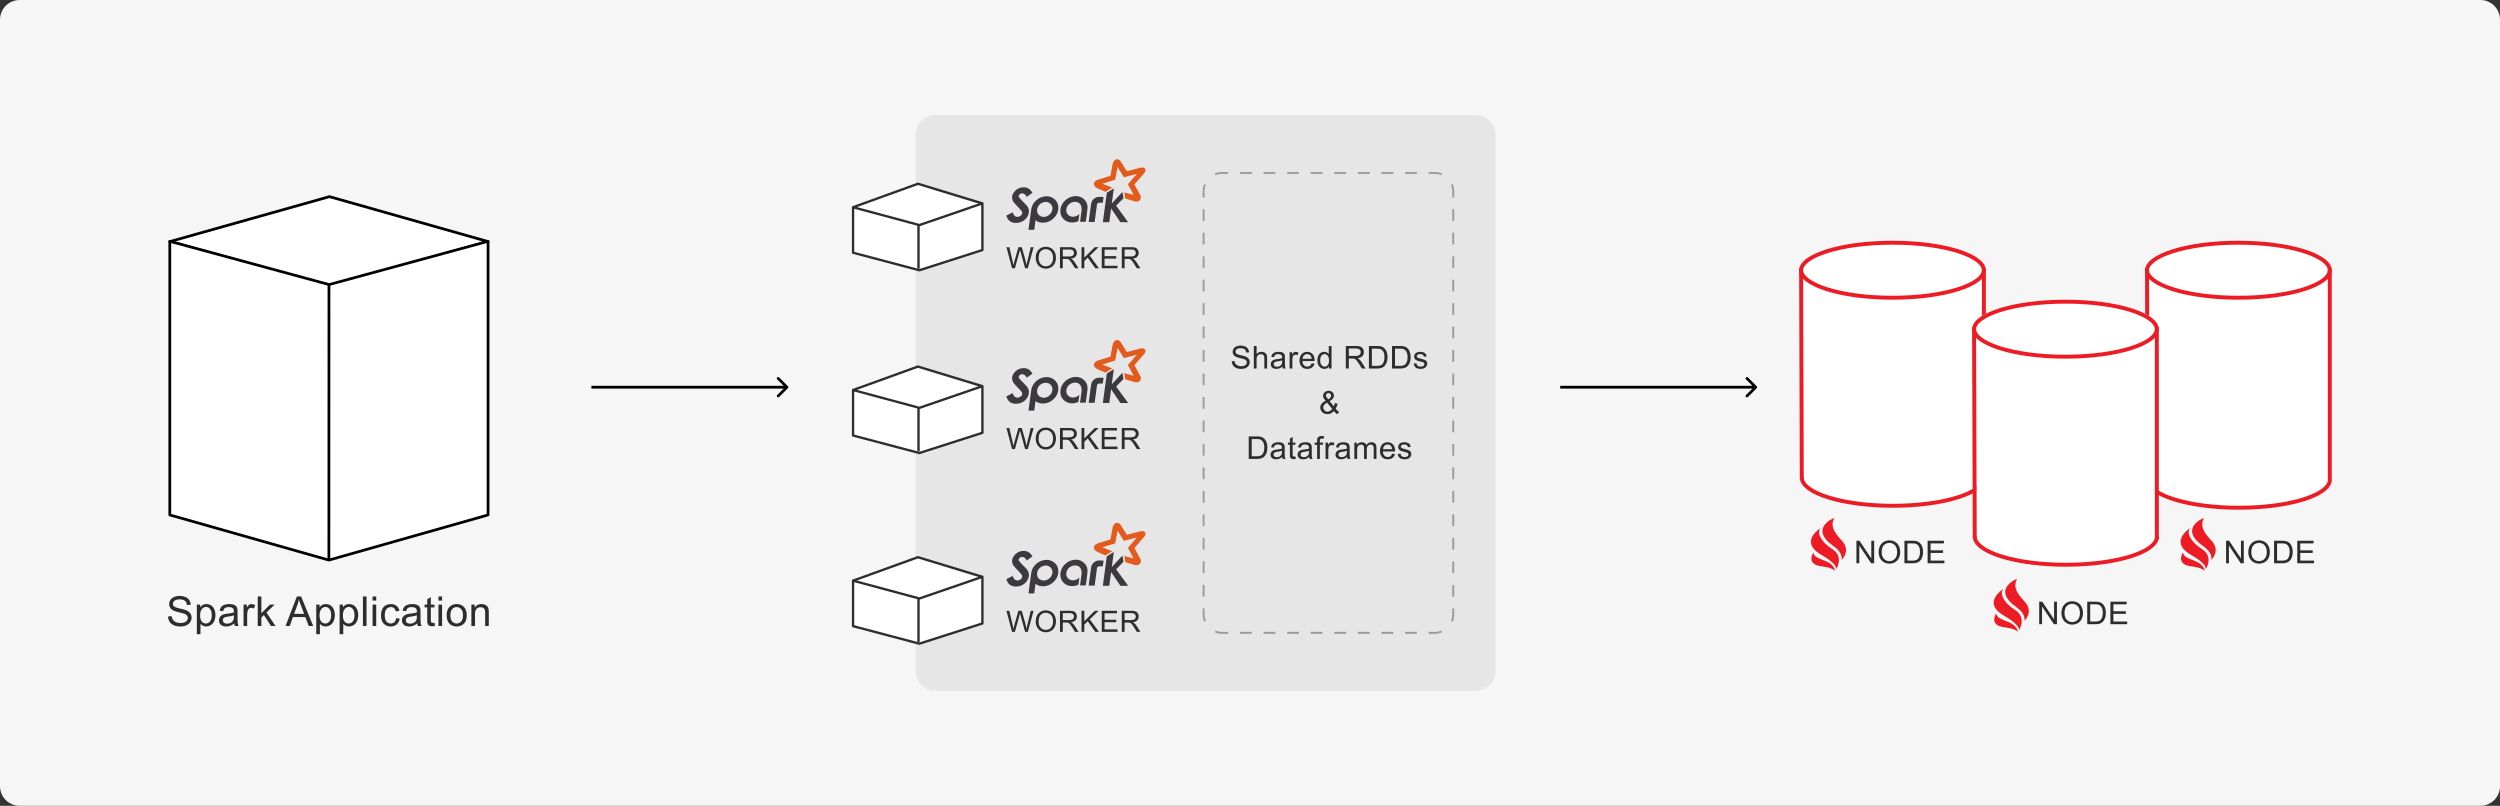 <svg width="1272" height="410" fill="none" xmlns="http://www.w3.org/2000/svg"><rect width="100%" height="100%" fill="#333333" stroke="none"/><path d="M0 10C0 4.477 4.477 0 10 0h1252c5.52 0 10 4.477 10 10v390c0 5.523-4.48 10-10 10H10c-5.523 0-10-4.477-10-10V10Z" fill="#F6F6F6"/><path fill-rule="evenodd" clip-rule="evenodd" d="m889.369 192.06 4.454 4.455a.698.698 0 0 1 0 .989l-4.454 4.455a.699.699 0 1 1-.99-.99l3.259-3.259h-97.81v-1.4h97.81l-3.259-3.26a.699.699 0 1 1 .99-.99Zm-492.927 0 4.455 4.455a.7.7 0 0 1 0 .989l-4.455 4.455a.699.699 0 1 1-.99-.99l3.26-3.259h-97.81v-1.4h97.81l-3.26-3.26a.7.7 0 0 1 .99-.99Z" fill="#000"/><path d="m85.51 313.67 1.876-.164c.089.752.294 1.371.615 1.856.328.479.834.868 1.518 1.169.683.294 1.452.441 2.307.441.759 0 1.428-.113 2.01-.338.58-.226 1.011-.533 1.291-.923.288-.397.431-.827.431-1.292a1.94 1.94 0 0 0-.41-1.231c-.273-.355-.725-.652-1.354-.892-.403-.157-1.295-.4-2.676-.728-1.38-.335-2.348-.649-2.902-.943-.717-.376-1.254-.841-1.61-1.395a3.48 3.48 0 0 1-.522-1.876c0-.759.215-1.466.645-2.123.431-.663 1.06-1.165 1.887-1.507.827-.342 1.747-.513 2.758-.513 1.115 0 2.096.182 2.943.544.855.355 1.511.882 1.97 1.579.457.697.703 1.487.737 2.369l-1.907.143c-.102-.95-.451-1.668-1.046-2.153-.588-.485-1.46-.728-2.614-.728-1.204 0-2.082.222-2.636.666-.547.438-.82.968-.82 1.59 0 .54.195.984.584 1.333.383.348 1.381.707 2.995 1.076 1.62.363 2.73.681 3.332.954.875.403 1.521.916 1.938 1.538.417.615.626 1.326.626 2.133 0 .8-.23 1.555-.687 2.266-.458.704-1.118 1.254-1.98 1.651-.854.39-1.818.584-2.891.584-1.36 0-2.502-.198-3.425-.594-.916-.397-1.637-.992-2.163-1.785-.52-.799-.793-1.702-.82-2.707Zm14.647 9.003V307.61h1.682v1.415c.396-.553.844-.967 1.343-1.24.499-.281 1.104-.421 1.815-.421.93 0 1.75.24 2.461.718.711.479 1.247 1.155 1.61 2.03.362.868.543 1.822.543 2.861 0 1.114-.202 2.119-.605 3.015-.396.888-.977 1.572-1.743 2.051-.759.471-1.559.707-2.399.707-.616 0-1.169-.13-1.662-.39a3.766 3.766 0 0 1-1.199-.984v5.301h-1.846Zm1.671-9.556c0 1.401.284 2.437.851 3.107.568.67 1.255 1.005 2.062 1.005.82 0 1.521-.346 2.102-1.036.587-.697.881-1.774.881-3.23 0-1.388-.287-2.427-.861-3.117-.567-.691-1.247-1.036-2.04-1.036-.787 0-1.484.369-2.092 1.107-.602.732-.903 1.798-.903 3.2Zm17.324 4.04c-.683.581-1.343.991-1.979 1.23a5.661 5.661 0 0 1-2.03.359c-1.196 0-2.116-.29-2.758-.871-.643-.588-.964-1.337-.964-2.246 0-.533.12-1.019.359-1.456.246-.444.564-.8.953-1.067a4.58 4.58 0 0 1 1.334-.605c.362-.095.909-.188 1.64-.276 1.49-.178 2.588-.39 3.292-.636.006-.253.01-.414.01-.482 0-.752-.174-1.282-.523-1.589-.472-.417-1.172-.626-2.102-.626-.868 0-1.511.154-1.928.462-.41.3-.714.837-.912 1.609l-1.805-.246c.164-.772.434-1.394.81-1.866.376-.478.919-.844 1.63-1.097.711-.26 1.535-.39 2.471-.39.93 0 1.686.11 2.267.328.581.219 1.008.496 1.281.831.274.328.465.745.575 1.251.061.314.092.882.092 1.702v2.461c0 1.716.037 2.803.113 3.261.082.451.239.885.471 1.302h-1.927a3.911 3.911 0 0 1-.37-1.343Zm-.153-4.122c-.67.273-1.675.506-3.015.697-.759.109-1.295.232-1.61.369a1.596 1.596 0 0 0-.984 1.477c0 .492.184.902.553 1.23.376.328.923.492 1.641.492.711 0 1.343-.154 1.897-.461a2.899 2.899 0 0 0 1.22-1.282c.199-.417.298-1.032.298-1.846v-.676Zm4.916 5.465v-10.89h1.662v1.651c.423-.772.813-1.282 1.169-1.528a2.07 2.07 0 0 1 1.189-.369c.622 0 1.254.198 1.897.595l-.636 1.712c-.451-.266-.902-.4-1.353-.4-.404 0-.766.124-1.087.37-.322.239-.551.574-.687 1.005a7.19 7.19 0 0 0-.308 2.153v5.701h-1.846Zm7.224 0v-15.032h1.846v8.572l4.368-4.43h2.389l-4.163 4.04 4.584 6.85h-2.277l-3.599-5.568-1.302 1.251v4.317h-1.846Zm14.151 0 5.773-15.032h2.143l6.152 15.032h-2.266l-1.753-4.553h-6.286l-1.651 4.553h-2.112Zm4.337-6.173h5.096l-1.568-4.163c-.479-1.265-.834-2.304-1.067-3.117a19.059 19.059 0 0 1-.81 2.871l-1.651 4.409Zm11.285 10.346V307.61h1.681v1.415c.397-.553.845-.967 1.344-1.24.499-.281 1.104-.421 1.815-.421.929 0 1.75.24 2.461.718.71.479 1.247 1.155 1.609 2.03.363.868.544 1.822.544 2.861 0 1.114-.202 2.119-.605 3.015-.397.888-.978 1.572-1.743 2.051-.759.471-1.559.707-2.4.707a3.5 3.5 0 0 1-1.661-.39 3.78 3.78 0 0 1-1.2-.984v5.301h-1.845Zm1.671-9.556c0 1.401.284 2.437.851 3.107.568.67 1.255 1.005 2.061 1.005.821 0 1.521-.346 2.102-1.036.588-.697.882-1.774.882-3.23 0-1.388-.287-2.427-.861-3.117-.568-.691-1.248-1.036-2.041-1.036-.786 0-1.483.369-2.092 1.107-.601.732-.902 1.798-.902 3.2Zm10.218 9.556V307.61h1.682v1.415c.396-.553.844-.967 1.343-1.24.499-.281 1.104-.421 1.815-.421.93 0 1.75.24 2.461.718.711.479 1.248 1.155 1.61 2.03.362.868.543 1.822.543 2.861 0 1.114-.201 2.119-.605 3.015-.396.888-.977 1.572-1.743 2.051-.759.471-1.558.707-2.399.707-.616 0-1.169-.13-1.661-.39a3.76 3.76 0 0 1-1.2-.984v5.301h-1.846Zm1.672-9.556c0 1.401.283 2.437.851 3.107.567.67 1.254 1.005 2.061 1.005.82 0 1.521-.346 2.102-1.036.588-.697.882-1.774.882-3.23 0-1.388-.288-2.427-.862-3.117-.567-.691-1.247-1.036-2.04-1.036-.786 0-1.484.369-2.092 1.107-.602.732-.902 1.798-.902 3.2Zm10.177 5.383v-15.032h1.845V318.5h-1.845Zm4.927-12.91v-2.122h1.845v2.122h-1.845Zm0 12.91v-10.89h1.845v10.89h-1.845Zm11.971-3.989 1.815.236c-.198 1.251-.707 2.232-1.528 2.943-.813.704-1.815 1.056-3.004 1.056-1.49 0-2.69-.485-3.599-1.456-.903-.978-1.354-2.375-1.354-4.194 0-1.176.195-2.204.585-3.086.389-.882.981-1.542 1.774-1.979a5.266 5.266 0 0 1 2.604-.667c1.183 0 2.15.301 2.902.903.752.594 1.234 1.442 1.446 2.543l-1.795.276c-.171-.731-.475-1.281-.912-1.65-.431-.37-.954-.554-1.569-.554-.93 0-1.685.335-2.266 1.005-.581.663-.872 1.716-.872 3.158 0 1.463.28 2.526.841 3.189.561.663 1.292.995 2.194.995.725 0 1.33-.223 1.815-.667.486-.444.793-1.128.923-2.051Zm10.7 2.646c-.683.581-1.343.991-1.979 1.23a5.67 5.67 0 0 1-2.03.359c-1.196 0-2.116-.29-2.758-.871-.643-.588-.964-1.337-.964-2.246 0-.533.119-1.019.359-1.456.246-.444.564-.8.953-1.067a4.586 4.586 0 0 1 1.333-.605c.363-.095.909-.188 1.641-.276 1.49-.178 2.587-.39 3.291-.636.007-.253.011-.414.011-.482 0-.752-.175-1.282-.523-1.589-.472-.417-1.173-.626-2.102-.626-.869 0-1.511.154-1.928.462-.41.3-.714.837-.913 1.609l-1.804-.246c.164-.772.434-1.394.81-1.866.376-.478.919-.844 1.63-1.097.711-.26 1.535-.39 2.471-.39.93 0 1.685.11 2.266.328.581.219 1.009.496 1.282.831.273.328.465.745.574 1.251.062.314.093.882.093 1.702v2.461c0 1.716.037 2.803.112 3.261.082.451.24.885.472 1.302h-1.928a3.934 3.934 0 0 1-.369-1.343Zm-.154-4.122c-.67.273-1.674.506-3.014.697-.759.109-1.296.232-1.61.369a1.59 1.59 0 0 0-.985 1.477c0 .492.185.902.554 1.23.376.328.923.492 1.641.492.711 0 1.343-.154 1.897-.461a2.91 2.91 0 0 0 1.22-1.282c.198-.417.297-1.032.297-1.846v-.676Zm8.967 3.814.267 1.63c-.519.11-.984.165-1.394.165-.67 0-1.19-.106-1.559-.318-.369-.212-.629-.489-.779-.831-.151-.349-.226-1.077-.226-2.184v-6.265h-1.353v-1.436h1.353v-2.696l1.835-1.108v3.804h1.856v1.436h-1.856v6.368c0 .526.031.864.093 1.015.068.15.174.27.318.359.15.088.362.133.635.133.205 0 .475-.024.81-.072Zm2.026-11.259v-2.122h1.845v2.122h-1.845Zm0 12.91v-10.89h1.845v10.89h-1.845Zm4.178-5.445c0-2.016.561-3.51 1.682-4.481.936-.806 2.078-1.21 3.425-1.21 1.497 0 2.72.492 3.67 1.477.951.977 1.426 2.331 1.426 4.06 0 1.402-.212 2.506-.636 3.312a4.44 4.44 0 0 1-1.835 1.867 5.32 5.32 0 0 1-2.625.666c-1.525 0-2.759-.489-3.702-1.466-.937-.978-1.405-2.386-1.405-4.225Zm1.897 0c0 1.395.304 2.441.913 3.138.608.69 1.374 1.036 2.297 1.036.916 0 1.678-.349 2.286-1.046.609-.698.913-1.761.913-3.189 0-1.347-.308-2.366-.923-3.056-.608-.697-1.367-1.046-2.276-1.046-.923 0-1.689.345-2.297 1.036-.609.69-.913 1.733-.913 3.127Zm10.68 5.445v-10.89h1.661v1.549c.8-1.197 1.955-1.795 3.466-1.795.656 0 1.257.12 1.804.359.554.233.968.54 1.241.923.273.383.465.837.574 1.364.069.342.103.94.103 1.794v6.696h-1.846v-6.624c0-.752-.072-1.313-.215-1.682a1.745 1.745 0 0 0-.769-.892c-.363-.225-.79-.338-1.282-.338-.786 0-1.466.249-2.041.748-.567.499-.851 1.446-.851 2.841v5.947h-1.845Z" fill="#2D2D2D"/><path d="M465.902 68.5c0-5.523 4.477-10 10-10h275c5.523 0 10 4.477 10 10v273c0 5.523-4.477 10-10 10h-275c-5.523 0-10-4.477-10-10v-273Z" fill="#E6E6E6"/><path d="m467.603 94.286-33.701 11.323v23.04l33.156 8.672 32.574-10.021v-22.844l-32.029-10.17Z" fill="#fff"/><path fill-rule="evenodd" clip-rule="evenodd" d="M466.813 92.936a.6.6 0 0 1 .379-.01l32.949 10.029-.349 1.148-32.758-9.97-32.791 11.878-.409-1.128 32.979-11.947Z" fill="#2D2D2D"/><path fill-rule="evenodd" clip-rule="evenodd" d="M500.196 102.993a.603.603 0 0 1 .251.489v23.737a.598.598 0 0 1-.417.571l-32.084 10.281a.6.6 0 0 1-.336.009l-33.726-8.92a.6.6 0 0 1-.446-.58v-23.133a.599.599 0 0 1 .755-.579l33.549 9.024 31.91-10.978a.603.603 0 0 1 .544.079Zm-.949 1.33-31.289 10.763a.6.6 0 0 1-.351.012l-32.969-8.868v21.888l33.109 8.757 31.5-10.094v-22.458Z" fill="#2D2D2D"/><path fill-rule="evenodd" clip-rule="evenodd" d="M466.732 136.732V114.41h1.2v22.322h-1.2Z" fill="#2D2D2D"/><path d="m467.603 187.286-33.701 11.323v23.04l33.156 8.672 32.574-10.021v-22.845l-32.029-10.169Z" fill="#fff"/><path fill-rule="evenodd" clip-rule="evenodd" d="M466.813 185.936a.6.6 0 0 1 .379-.01l32.949 10.029-.349 1.148-32.758-9.971-32.791 11.879-.409-1.128 32.979-11.947Z" fill="#2D2D2D"/><path fill-rule="evenodd" clip-rule="evenodd" d="M500.196 195.993a.603.603 0 0 1 .251.489v23.737a.598.598 0 0 1-.417.571l-32.084 10.281a.6.6 0 0 1-.336.009l-33.726-8.92a.6.6 0 0 1-.446-.58v-23.133a.599.599 0 0 1 .755-.579l33.549 9.024 31.91-10.978a.603.603 0 0 1 .544.079Zm-.949 1.33-31.289 10.763a.6.6 0 0 1-.351.012l-32.969-8.868v21.888l33.109 8.757 31.5-10.094v-22.458Z" fill="#2D2D2D"/><path fill-rule="evenodd" clip-rule="evenodd" d="M466.732 229.732V207.41h1.2v22.322h-1.2Z" fill="#2D2D2D"/><path d="m467.603 284.286-33.701 11.323v23.04l33.156 8.672 32.574-10.021v-22.845l-32.029-10.169Z" fill="#fff"/><path fill-rule="evenodd" clip-rule="evenodd" d="M466.813 282.936a.6.6 0 0 1 .379-.01l32.949 10.029-.349 1.148-32.758-9.971-32.791 11.879-.409-1.128 32.979-11.947Z" fill="#2D2D2D"/><path fill-rule="evenodd" clip-rule="evenodd" d="M500.196 292.993a.603.603 0 0 1 .251.489v23.737a.598.598 0 0 1-.417.571l-32.084 10.281a.6.6 0 0 1-.336.009l-33.726-8.92a.6.6 0 0 1-.446-.58v-23.133a.599.599 0 0 1 .755-.579l33.549 9.024 31.91-10.978a.603.603 0 0 1 .544.079Zm-.949 1.33-31.289 10.763a.6.6 0 0 1-.351.012l-32.969-8.868v21.888l33.109 8.757 31.5-10.094v-22.458Z" fill="#2D2D2D"/><path fill-rule="evenodd" clip-rule="evenodd" d="M466.732 326.732V304.41h1.2v22.322h-1.2Z" fill="#2D2D2D"/><path fill-rule="evenodd" clip-rule="evenodd" d="M576.778 99.15c-.061-.128-.089-.193-.122-.254-.887-1.648-1.772-3.296-2.669-4.944-.09-.165-.078-.263.045-.405 1.412-1.61 2.805-3.23 4.22-4.833a.432.432 0 0 0 .113-.217l-1.234.314c-1.704.44-3.422.88-5.11 1.327-.158.042-.23-.003-.31-.132a514.05 514.05 0 0 0-2.919-4.721.645.645 0 0 0-.212-.23l-.234 1.26c-.272 1.486-.543 2.963-.812 4.455-.03.16-.07.32-.084.48-.014.154-.095.21-.237.255-2.01.617-4.015 1.238-6.022 1.86a.672.672 0 0 0-.269.145c1.642.637 3.284 1.274 4.949 1.922-.06.047-.1.084-.145.111-1.026.648-2.055 1.297-3.079 1.947-.123.078-.22.09-.358.029-1.227-.54-2.464-1.07-3.695-1.604-.552-.24-1.047-.559-1.433-1.022-.873-1.042-.7-2.227.463-2.962a5.556 5.556 0 0 1 1.246-.552c1.968-.626 3.946-1.23 5.907-1.835.166-.052.242-.124.274-.299.265-1.487.536-2.984.812-4.454.147-.795.224-1.608.62-2.338.152-.28.333-.555.552-.788.785-.851 1.878-.882 2.715-.073.28.274.52.594.727.926.913 1.454 1.811 2.917 2.715 4.387.106.173.201.208.396.158 2.202-.577 4.403-1.145 6.615-1.713.456-.117.915-.16 1.382-.075 1.015.186 1.46.94 1.116 1.9-.156.437-.427.804-.73 1.154-1.538 1.766-3.079 3.54-4.608 5.3-.125.144-.128.247-.041.41.922 1.694 1.834 3.385 2.76 5.1.219.405.388.828.393 1.293.01 1.06-.785 1.929-1.864 2.085-.604.086-1.166-.04-1.733-.211-1.38-.416-2.76-.826-4.152-1.233-.128-.038-.177-.087-.2-.222-.159-.951-.333-1.9-.502-2.85-.004-.027.004-.055.008-.113 1.576.425 3.148.844 4.767 1.283" fill="#E25A1C"/><path fill-rule="evenodd" clip-rule="evenodd" d="M574.041 113.069c-1.245-.002-2.486-.008-3.741-.003-.165 0-.257-.046-.349-.183-1.473-2.191-2.965-4.387-4.425-6.569-.047-.07-.097-.137-.181-.254l-.942 6.992h-3.261c.038-.309.072-.61.112-.908.317-2.383.639-4.744.958-7.126.306-2.272.609-4.543.919-6.815a.295.295 0 0 1 .112-.189c1.122-.715 2.249-1.423 3.375-2.131.017-.01.04-.011.098-.028-.34 2.539-.678 5.055-1.018 7.572l.04.027c1.768-1.911 3.536-3.83 5.338-5.768l.141.797c.127.72.249 1.443.384 2.163.027.145-.013.233-.112.336a764.661 764.661 0 0 0-3.421 3.518c-.05.052-.097.105-.154.166.036.056.067.111.104.162 1.964 2.694 3.923 5.389 5.885 8.084.035.048.087.087.131.13v.043m-38.541-7.143c-.05-.247-.085-.612-.198-.953-.548-1.646-2.274-2.539-4.06-2.14-1.964.445-3.376 1.953-3.558 3.919-.151 1.448.647 2.851 2.13 3.363 1.195.421 2.349.245 3.421-.381 1.417-.828 2.183-2.06 2.281-3.808h-.016Zm-8.621 6.124c-.097.708-.189 1.374-.279 2.042-.119.887-.239 1.775-.353 2.673-.013.103-.046.149-.16.149-.896-.004-1.792-.003-2.691-.005-.021 0-.041-.01-.089-.024.054-.419.107-.84.163-1.258.198-1.47.394-2.94.595-4.41.23-1.683.411-3.362.705-5.033.52-2.961 3.102-5.5 6.113-6.146 1.749-.37 3.421-.198 4.949.764 1.524.957 2.395 2.36 2.601 4.097.282 2.472-.65 4.521-2.441 6.236-1.182 1.116-2.6 1.824-4.22 2.064-1.681.248-3.261-.026-4.676-.993-.051-.035-.107-.067-.196-.121m-1.527-14.065-2.942 2.14c-.157-.24-.297-.48-.461-.706-.422-.576-.947-1.006-1.708-1.057-.634-.044-1.177.16-1.608.616-.386.408-.436.989-.076 1.45.397.508.83.989 1.275 1.459.737.779 1.505 1.528 2.235 2.316.664.713 1.195 1.51 1.36 2.494.195 1.158-.042 2.249-.603 3.274-1.037 1.882-2.668 2.984-4.835 3.318-.954.15-1.902.121-2.828-.146-1.234-.354-2.094-1.145-2.646-2.25-.195-.394-.345-.81-.52-1.233 1.079-.564 2.13-1.114 3.193-1.668.036.086.063.158.097.227.182.354.331.73.554 1.058.669.968 1.745 1.262 2.829.784.28-.124.552-.297.782-.497.703-.61.835-1.461.315-2.227-.299-.441-.673-.837-1.038-1.232-.871-.944-1.779-1.859-2.623-2.828-.586-.663-.985-1.434-1.113-2.316a3.887 3.887 0 0 1 .577-2.695c1.284-2.028 3.148-3.073 5.611-3.006 1.407.05 2.532.693 3.399 1.762.257.316.499.643.761.986m23.826 10.778c-.164 1.223-.319 2.383-.479 3.541-.009.059-.056.139-.107.162-2.441 1.1-5.634.946-7.618-1.267-1.072-1.189-1.522-2.606-1.455-4.165.155-3.63 3.238-6.814 6.933-7.26 2.156-.258 4.038.31 5.498 1.947.994 1.113 1.455 2.449 1.386 3.919-.044.971-.2 1.936-.324 2.895-.175 1.368-.367 2.74-.552 4.098a3.445 3.445 0 0 1-.028.158h-2.897c.038-.314.074-.621.115-.928.21-1.579.443-3.163.627-4.744.115-.984.043-1.962-.419-2.873-.491-.968-1.312-1.483-2.395-1.594-2.24-.232-4.38 1.287-4.836 3.429-.315 1.421.182 2.784 1.341 3.541 1.129.733 2.327.735 3.559.261.625-.241 1.154-.624 1.66-1.138m12.308-8.6c-.133.984-.265 1.953-.397 2.94-.616 0-1.218-.004-1.82 0-.488.004-.933.312-1.081.758-.057.174-.079.36-.104.543l-.912 6.77c-.077.57-.151 1.14-.227 1.719h-3.034c.056-.434.11-.855.166-1.276.197-1.465.394-2.939.593-4.387.172-1.267.326-2.539.529-3.808.271-1.693 1.996-3.207 3.741-3.274.835-.035 1.672-.006 2.532-.006" fill="#3C3A3E"/><path fill-rule="evenodd" clip-rule="evenodd" d="M576.778 191.15c-.061-.128-.089-.193-.122-.254-.887-1.648-1.772-3.296-2.669-4.944-.09-.165-.078-.263.045-.405 1.412-1.61 2.805-3.229 4.22-4.833a.427.427 0 0 0 .113-.217l-1.234.314c-1.704.441-3.422.879-5.11 1.327-.158.042-.23-.003-.31-.132a516.733 516.733 0 0 0-2.919-4.721.65.65 0 0 0-.212-.23c-.078.421-.157.84-.234 1.261-.272 1.485-.543 2.962-.812 4.454-.03.16-.07.32-.084.481-.014.153-.095.209-.237.254-2.01.616-4.015 1.238-6.022 1.859a.678.678 0 0 0-.269.146c1.642.637 3.284 1.274 4.949 1.922-.06.047-.1.084-.145.111-1.026.648-2.055 1.297-3.079 1.947-.123.078-.22.089-.358.029-1.227-.539-2.464-1.069-3.695-1.604-.552-.24-1.047-.559-1.433-1.022-.873-1.042-.7-2.227.463-2.962a5.564 5.564 0 0 1 1.246-.552c1.968-.626 3.946-1.23 5.907-1.835.166-.052.242-.124.274-.299.265-1.487.536-2.984.812-4.454.147-.795.224-1.608.62-2.338.152-.281.333-.554.552-.788.785-.851 1.878-.882 2.715-.073.28.274.52.594.727.926.913 1.454 1.811 2.917 2.715 4.387.106.173.201.208.396.158 2.202-.577 4.403-1.145 6.615-1.713.456-.117.915-.16 1.382-.074 1.015.185 1.46.939 1.116 1.899-.156.437-.427.804-.73 1.154-1.538 1.766-3.079 3.541-4.608 5.3-.125.144-.128.247-.041.41.922 1.694 1.834 3.385 2.76 5.099.219.406.388.829.393 1.294.01 1.06-.785 1.929-1.864 2.085-.604.086-1.166-.04-1.733-.211-1.38-.416-2.76-.826-4.152-1.233-.128-.038-.177-.088-.2-.222-.159-.951-.333-1.9-.502-2.851-.004-.026.004-.054.008-.112 1.576.425 3.148.844 4.767 1.283" fill="#E25A1C"/><path fill-rule="evenodd" clip-rule="evenodd" d="M574.041 205.068c-1.245-.001-2.486-.007-3.741-.002-.165 0-.257-.046-.349-.183-1.473-2.191-2.965-4.387-4.425-6.569-.047-.07-.097-.137-.181-.254l-.942 6.992h-3.261c.038-.309.072-.61.112-.908.317-2.383.639-4.744.958-7.126.306-2.272.609-4.544.919-6.815a.297.297 0 0 1 .112-.189c1.122-.715 2.249-1.423 3.375-2.131.017-.011.04-.011.098-.028-.34 2.539-.678 5.055-1.018 7.572.014.008.027.018.04.027 1.768-1.911 3.536-3.831 5.338-5.768l.141.797c.127.719.249 1.443.384 2.163.027.145-.013.233-.112.336a764.661 764.661 0 0 0-3.421 3.518c-.05.052-.097.105-.154.166.036.056.067.111.104.162 1.964 2.694 3.923 5.389 5.885 8.083.035.049.087.088.131.131v.043m-38.541-7.143c-.05-.247-.085-.612-.198-.953-.548-1.646-2.274-2.539-4.06-2.14-1.964.445-3.376 1.953-3.558 3.919-.151 1.448.647 2.851 2.13 3.363 1.195.421 2.349.245 3.421-.381 1.417-.828 2.183-2.06 2.281-3.808h-.016Zm-8.621 6.124c-.097.708-.189 1.374-.279 2.042-.119.887-.239 1.775-.353 2.673-.013.103-.046.149-.16.148-.896-.003-1.792-.002-2.691-.004-.021 0-.041-.01-.089-.024.054-.419.107-.84.163-1.258.198-1.47.394-2.94.595-4.41.23-1.683.411-3.362.705-5.033.52-2.962 3.102-5.5 6.113-6.146 1.749-.37 3.421-.199 4.949.764 1.524.957 2.395 2.36 2.601 4.097.282 2.472-.65 4.521-2.441 6.236-1.182 1.116-2.6 1.824-4.22 2.064-1.681.248-3.261-.026-4.676-.993-.051-.036-.107-.067-.196-.121m-1.527-14.065c-1.003.731-1.973 1.434-2.942 2.14-.157-.24-.297-.481-.461-.706-.422-.576-.947-1.006-1.708-1.057-.634-.044-1.177.159-1.608.616-.386.408-.436.989-.076 1.45.397.508.83.989 1.275 1.459.737.779 1.505 1.528 2.235 2.316.664.713 1.195 1.51 1.36 2.494.195 1.158-.042 2.249-.603 3.274-1.037 1.882-2.668 2.984-4.835 3.318-.954.15-1.902.121-2.828-.146-1.234-.354-2.094-1.145-2.646-2.25-.195-.394-.345-.81-.52-1.233 1.079-.564 2.13-1.114 3.193-1.668.036.086.063.158.097.227.182.354.331.73.554 1.058.669.968 1.745 1.262 2.829.784.28-.124.552-.297.782-.497.703-.61.835-1.461.315-2.227-.299-.441-.673-.837-1.038-1.232-.871-.944-1.779-1.859-2.623-2.828-.586-.663-.985-1.434-1.113-2.316a3.888 3.888 0 0 1 .577-2.695c1.284-2.028 3.148-3.073 5.611-3.006 1.407.05 2.532.693 3.399 1.762.257.316.499.643.761.986m23.826 10.778c-.164 1.223-.319 2.383-.479 3.541-.009.059-.056.139-.107.162-2.441 1.1-5.634.946-7.618-1.267-1.072-1.189-1.522-2.606-1.455-4.165.155-3.63 3.238-6.814 6.933-7.26 2.156-.258 4.038.31 5.498 1.947.994 1.113 1.455 2.449 1.386 3.919-.044.971-.2 1.936-.324 2.895-.175 1.368-.367 2.74-.552 4.098a3.445 3.445 0 0 1-.028.158h-2.897c.038-.314.074-.621.115-.928.21-1.579.443-3.163.627-4.744.115-.984.043-1.962-.419-2.873-.491-.968-1.312-1.483-2.395-1.594-2.24-.232-4.38 1.287-4.836 3.429-.315 1.421.182 2.784 1.341 3.541 1.129.733 2.327.735 3.559.261.625-.241 1.154-.624 1.66-1.138m12.308-8.6c-.133.984-.265 1.953-.397 2.94-.616 0-1.218-.004-1.82 0-.488.004-.933.312-1.081.758-.057.174-.079.36-.104.543l-.912 6.77c-.077.57-.151 1.14-.227 1.719h-3.034c.056-.434.11-.855.166-1.276.197-1.465.394-2.939.593-4.387.172-1.267.326-2.539.529-3.808.271-1.693 1.996-3.207 3.741-3.274.835-.035 1.672-.006 2.532-.006" fill="#3C3A3E"/><path fill-rule="evenodd" clip-rule="evenodd" d="M576.778 284.15c-.061-.128-.089-.193-.122-.254-.887-1.648-1.772-3.296-2.669-4.944-.09-.165-.078-.263.045-.405 1.412-1.61 2.805-3.229 4.22-4.833a.427.427 0 0 0 .113-.217l-1.234.314c-1.704.441-3.422.879-5.11 1.327-.158.042-.23-.003-.31-.132a516.733 516.733 0 0 0-2.919-4.721.65.65 0 0 0-.212-.23c-.078.421-.157.84-.234 1.261-.272 1.485-.543 2.962-.812 4.454-.03.16-.07.32-.084.481-.014.153-.095.209-.237.254-2.01.616-4.015 1.238-6.022 1.859a.678.678 0 0 0-.269.146c1.642.637 3.284 1.274 4.949 1.922-.06.047-.1.084-.145.111-1.026.648-2.055 1.297-3.079 1.947-.123.078-.22.089-.358.029-1.227-.539-2.464-1.069-3.695-1.604-.552-.24-1.047-.559-1.433-1.022-.873-1.042-.7-2.227.463-2.962a5.564 5.564 0 0 1 1.246-.552c1.968-.626 3.946-1.23 5.907-1.835.166-.052.242-.124.274-.299.265-1.487.536-2.984.812-4.454.147-.795.224-1.608.62-2.338.152-.281.333-.554.552-.788.785-.851 1.878-.882 2.715-.073.28.274.52.594.727.926.913 1.454 1.811 2.917 2.715 4.387.106.173.201.208.396.158 2.202-.577 4.403-1.145 6.615-1.713.456-.117.915-.16 1.382-.074 1.015.185 1.46.939 1.116 1.899-.156.437-.427.804-.73 1.154-1.538 1.766-3.079 3.541-4.608 5.3-.125.144-.128.247-.041.41.922 1.694 1.834 3.385 2.76 5.099.219.406.388.829.393 1.294.01 1.06-.785 1.929-1.864 2.085-.604.086-1.166-.04-1.733-.211-1.38-.416-2.76-.826-4.152-1.233-.128-.038-.177-.088-.2-.222-.159-.951-.333-1.9-.502-2.851-.004-.026.004-.054.008-.112 1.576.425 3.148.844 4.767 1.283" fill="#E25A1C"/><path fill-rule="evenodd" clip-rule="evenodd" d="M574.041 298.068c-1.245-.001-2.486-.007-3.741-.002-.165 0-.257-.046-.349-.183-1.473-2.191-2.965-4.387-4.425-6.569-.047-.07-.097-.137-.181-.254l-.942 6.992h-3.261c.038-.309.072-.61.112-.908.317-2.383.639-4.744.958-7.126.306-2.272.609-4.544.919-6.815a.297.297 0 0 1 .112-.189c1.122-.715 2.249-1.423 3.375-2.131.017-.011.04-.011.098-.028-.34 2.539-.678 5.055-1.018 7.572.014.008.027.018.04.027 1.768-1.911 3.536-3.831 5.338-5.768l.141.797c.127.719.249 1.443.384 2.163.027.145-.013.233-.112.336a764.661 764.661 0 0 0-3.421 3.518c-.05.052-.097.105-.154.166.036.056.067.111.104.162 1.964 2.694 3.923 5.389 5.885 8.083.035.049.087.088.131.131v.043m-38.541-7.143c-.05-.247-.085-.612-.198-.953-.548-1.646-2.274-2.539-4.06-2.14-1.964.445-3.376 1.953-3.558 3.919-.151 1.448.647 2.851 2.13 3.363 1.195.421 2.349.245 3.421-.381 1.417-.828 2.183-2.06 2.281-3.808h-.016Zm-8.621 6.124c-.097.708-.189 1.374-.279 2.042-.119.887-.239 1.775-.353 2.673-.013.103-.046.149-.16.148-.896-.003-1.792-.002-2.691-.004-.021 0-.041-.01-.089-.024.054-.419.107-.84.163-1.258.198-1.47.394-2.94.595-4.41.23-1.683.411-3.362.705-5.033.52-2.962 3.102-5.5 6.113-6.146 1.749-.37 3.421-.199 4.949.764 1.524.957 2.395 2.36 2.601 4.097.282 2.472-.65 4.521-2.441 6.236-1.182 1.116-2.6 1.824-4.22 2.064-1.681.248-3.261-.026-4.676-.993-.051-.036-.107-.067-.196-.121m-1.527-14.065c-1.003.731-1.973 1.434-2.942 2.14-.157-.24-.297-.481-.461-.706-.422-.576-.947-1.006-1.708-1.057-.634-.044-1.177.159-1.608.616-.386.408-.436.989-.076 1.45.397.508.83.989 1.275 1.459.737.779 1.505 1.528 2.235 2.316.664.713 1.195 1.51 1.36 2.494.195 1.158-.042 2.249-.603 3.274-1.037 1.882-2.668 2.984-4.835 3.318-.954.15-1.902.121-2.828-.146-1.234-.354-2.094-1.145-2.646-2.25-.195-.394-.345-.81-.52-1.233 1.079-.564 2.13-1.114 3.193-1.668.036.086.063.158.097.227.182.354.331.73.554 1.058.669.968 1.745 1.262 2.829.784.28-.124.552-.297.782-.497.703-.61.835-1.461.315-2.227-.299-.441-.673-.837-1.038-1.232-.871-.944-1.779-1.859-2.623-2.828-.586-.663-.985-1.434-1.113-2.316a3.888 3.888 0 0 1 .577-2.695c1.284-2.028 3.148-3.073 5.611-3.006 1.407.05 2.532.693 3.399 1.762.257.316.499.643.761.986m23.826 10.778c-.164 1.223-.319 2.383-.479 3.541-.009.059-.056.139-.107.162-2.441 1.1-5.634.946-7.618-1.267-1.072-1.189-1.522-2.606-1.455-4.165.155-3.63 3.238-6.814 6.933-7.26 2.156-.258 4.038.31 5.498 1.947.994 1.113 1.455 2.449 1.386 3.919-.044.971-.2 1.936-.324 2.895-.175 1.368-.367 2.74-.552 4.098a3.445 3.445 0 0 1-.028.158h-2.897c.038-.314.074-.621.115-.928.21-1.579.443-3.163.627-4.744.115-.984.043-1.962-.419-2.873-.491-.968-1.312-1.483-2.395-1.594-2.24-.232-4.38 1.287-4.836 3.429-.315 1.421.182 2.784 1.341 3.541 1.129.733 2.327.735 3.559.261.625-.241 1.154-.624 1.66-1.138m12.308-8.6c-.133.984-.265 1.953-.397 2.94-.616 0-1.218-.004-1.82 0-.488.004-.933.312-1.081.758-.057.174-.079.36-.104.543l-.912 6.77c-.077.57-.151 1.14-.227 1.719h-3.034c.056-.434.11-.855.166-1.276.197-1.465.394-2.939.593-4.387.172-1.267.326-2.539.529-3.808.271-1.693 1.996-3.207 3.741-3.274.835-.035 1.672-.006 2.532-.006" fill="#3C3A3E"/><path d="m514.934 136.5-2.849-10.737h1.458l1.633 7.038c.176.738.327 1.47.454 2.198.274-1.148.435-1.81.484-1.985l2.043-7.251h1.714l1.538 5.434c.386 1.348.664 2.615.835 3.802.137-.679.315-1.458.535-2.337l1.684-6.899h1.428l-2.944 10.737h-1.37l-2.263-8.181a35.738 35.738 0 0 1-.337-1.26c-.112.493-.217.913-.315 1.26l-2.277 8.181h-1.451Zm12.058-5.229c0-1.783.479-3.177 1.436-4.183.957-1.01 2.192-1.516 3.706-1.516.991 0 1.885.237 2.681.711a4.611 4.611 0 0 1 1.816 1.985c.42.844.63 1.804.63 2.878 0 1.089-.22 2.063-.659 2.922-.44.86-1.062 1.512-1.868 1.956a5.365 5.365 0 0 1-2.607.659c-1.011 0-1.915-.244-2.71-.732a4.724 4.724 0 0 1-1.81-2 6.06 6.06 0 0 1-.615-2.68Zm1.465.021c0 1.294.347 2.315 1.04 3.062.698.742 1.572 1.113 2.622 1.113 1.07 0 1.948-.376 2.637-1.128.693-.752 1.04-1.818 1.04-3.2 0-.874-.149-1.636-.447-2.285-.293-.655-.725-1.16-1.296-1.517a3.484 3.484 0 0 0-1.912-.542 3.64 3.64 0 0 0-2.6 1.04c-.723.689-1.084 1.841-1.084 3.457Zm10.864 5.208v-10.737h4.761c.957 0 1.684.097 2.183.293.498.19.896.529 1.193 1.018.298.488.447 1.028.447 1.618 0 .762-.246 1.404-.74 1.927-.493.522-1.254.854-2.285.996.376.18.662.359.857.534a7.37 7.37 0 0 1 1.179 1.429l1.868 2.922h-1.787l-1.421-2.234a20.457 20.457 0 0 0-1.025-1.479c-.269-.342-.511-.581-.725-.718a2.09 2.09 0 0 0-.645-.286c-.161-.034-.425-.051-.791-.051h-1.648v4.768h-1.421Zm1.421-5.999h3.054c.65 0 1.157-.065 1.524-.197.366-.137.644-.352.835-.645.19-.298.285-.62.285-.967 0-.507-.185-.925-.556-1.252-.367-.327-.948-.491-1.743-.491h-3.399v3.552Zm9.538 5.999v-10.737h1.421v5.324l5.332-5.324h1.927l-4.505 4.35 4.702 6.387h-1.875l-3.823-5.435-1.758 1.714v3.721h-1.421Zm10.293 0v-10.737h7.764v1.267h-6.343v3.288h5.94v1.26h-5.94v3.655h6.592v1.267h-8.013Zm10.198 0v-10.737h4.761c.957 0 1.684.097 2.182.293.498.19.896.529 1.194 1.018.298.488.447 1.028.447 1.618 0 .762-.247 1.404-.74 1.927-.493.522-1.255.854-2.285.996.376.18.661.359.857.534a7.37 7.37 0 0 1 1.179 1.429l1.868 2.922h-1.787l-1.421-2.234a20.094 20.094 0 0 0-1.026-1.479c-.268-.342-.51-.581-.725-.718a2.095 2.095 0 0 0-.644-.286c-.161-.034-.425-.051-.791-.051h-1.648v4.768h-1.421Zm1.421-5.999h3.054c.649 0 1.157-.065 1.523-.197.367-.137.645-.352.835-.645.191-.298.286-.62.286-.967 0-.507-.186-.925-.557-1.252-.366-.327-.947-.491-1.743-.491h-3.398v3.552ZM514.934 228.5l-2.849-10.737h1.458l1.633 7.038c.176.738.327 1.47.454 2.198.274-1.148.435-1.81.484-1.985l2.043-7.251h1.714l1.538 5.434c.386 1.348.664 2.615.835 3.802.137-.679.315-1.458.535-2.337l1.684-6.899h1.428l-2.944 10.737h-1.37l-2.263-8.181a35.738 35.738 0 0 1-.337-1.26c-.112.493-.217.913-.315 1.26l-2.277 8.181h-1.451Zm12.058-5.229c0-1.783.479-3.177 1.436-4.183.957-1.01 2.192-1.516 3.706-1.516.991 0 1.885.237 2.681.711a4.611 4.611 0 0 1 1.816 1.985c.42.844.63 1.804.63 2.878 0 1.089-.22 2.063-.659 2.922-.44.86-1.062 1.512-1.868 1.956a5.365 5.365 0 0 1-2.607.659c-1.011 0-1.915-.244-2.71-.732a4.724 4.724 0 0 1-1.81-2 6.06 6.06 0 0 1-.615-2.68Zm1.465.021c0 1.294.347 2.315 1.04 3.062.698.742 1.572 1.113 2.622 1.113 1.07 0 1.948-.376 2.637-1.128.693-.752 1.04-1.818 1.04-3.2 0-.874-.149-1.636-.447-2.285-.293-.655-.725-1.16-1.296-1.517a3.484 3.484 0 0 0-1.912-.542 3.64 3.64 0 0 0-2.6 1.04c-.723.689-1.084 1.841-1.084 3.457Zm10.864 5.208v-10.737h4.761c.957 0 1.684.097 2.183.293.498.19.896.529 1.193 1.018.298.488.447 1.028.447 1.618 0 .762-.246 1.404-.74 1.927-.493.522-1.254.854-2.285.996.376.18.662.359.857.534a7.37 7.37 0 0 1 1.179 1.429l1.868 2.922h-1.787l-1.421-2.234a20.457 20.457 0 0 0-1.025-1.479c-.269-.342-.511-.581-.725-.718a2.09 2.09 0 0 0-.645-.286c-.161-.034-.425-.051-.791-.051h-1.648v4.768h-1.421Zm1.421-5.999h3.054c.65 0 1.157-.065 1.524-.197.366-.137.644-.352.835-.645.19-.298.285-.62.285-.967 0-.507-.185-.925-.556-1.252-.367-.327-.948-.491-1.743-.491h-3.399v3.552Zm9.538 5.999v-10.737h1.421v5.324l5.332-5.324h1.927l-4.505 4.35 4.702 6.387h-1.875l-3.823-5.435-1.758 1.714v3.721h-1.421Zm10.293 0v-10.737h7.764v1.267h-6.343v3.288h5.94v1.26h-5.94v3.655h6.592v1.267h-8.013Zm10.198 0v-10.737h4.761c.957 0 1.684.097 2.182.293.498.19.896.529 1.194 1.018.298.488.447 1.028.447 1.618 0 .762-.247 1.404-.74 1.927-.493.522-1.255.854-2.285.996.376.18.661.359.857.534a7.37 7.37 0 0 1 1.179 1.429l1.868 2.922h-1.787l-1.421-2.234a20.094 20.094 0 0 0-1.026-1.479c-.268-.342-.51-.581-.725-.718a2.095 2.095 0 0 0-.644-.286c-.161-.034-.425-.051-.791-.051h-1.648v4.768h-1.421Zm1.421-5.999h3.054c.649 0 1.157-.065 1.523-.197.367-.137.645-.352.835-.645.191-.298.286-.62.286-.967 0-.507-.186-.925-.557-1.252-.366-.327-.947-.491-1.743-.491h-3.398v3.552ZM514.934 321.5l-2.849-10.737h1.458l1.633 7.038c.176.738.327 1.47.454 2.198.274-1.148.435-1.81.484-1.985l2.043-7.251h1.714l1.538 5.434c.386 1.348.664 2.615.835 3.802.137-.679.315-1.458.535-2.337l1.684-6.899h1.428l-2.944 10.737h-1.37l-2.263-8.181a35.738 35.738 0 0 1-.337-1.26c-.112.493-.217.913-.315 1.26l-2.277 8.181h-1.451Zm12.058-5.229c0-1.783.479-3.177 1.436-4.183.957-1.01 2.192-1.516 3.706-1.516.991 0 1.885.237 2.681.711a4.611 4.611 0 0 1 1.816 1.985c.42.844.63 1.804.63 2.878 0 1.089-.22 2.063-.659 2.922-.44.86-1.062 1.512-1.868 1.956a5.365 5.365 0 0 1-2.607.659c-1.011 0-1.915-.244-2.71-.732a4.724 4.724 0 0 1-1.81-2 6.06 6.06 0 0 1-.615-2.68Zm1.465.021c0 1.294.347 2.315 1.04 3.062.698.742 1.572 1.113 2.622 1.113 1.07 0 1.948-.376 2.637-1.128.693-.752 1.04-1.818 1.04-3.2 0-.874-.149-1.636-.447-2.285-.293-.655-.725-1.16-1.296-1.517a3.484 3.484 0 0 0-1.912-.542 3.64 3.64 0 0 0-2.6 1.04c-.723.689-1.084 1.841-1.084 3.457Zm10.864 5.208v-10.737h4.761c.957 0 1.684.097 2.183.293.498.19.896.529 1.193 1.018.298.488.447 1.028.447 1.618 0 .762-.246 1.404-.74 1.927-.493.522-1.254.854-2.285.996.376.18.662.359.857.534a7.37 7.37 0 0 1 1.179 1.429l1.868 2.922h-1.787l-1.421-2.234a20.457 20.457 0 0 0-1.025-1.479c-.269-.342-.511-.581-.725-.718a2.09 2.09 0 0 0-.645-.286c-.161-.034-.425-.051-.791-.051h-1.648v4.768h-1.421Zm1.421-5.999h3.054c.65 0 1.157-.065 1.524-.197.366-.137.644-.352.835-.645.19-.298.285-.62.285-.967 0-.507-.185-.925-.556-1.252-.367-.327-.948-.491-1.743-.491h-3.399v3.552Zm9.538 5.999v-10.737h1.421v5.324l5.332-5.324h1.927l-4.505 4.35 4.702 6.387h-1.875l-3.823-5.435-1.758 1.714v3.721h-1.421Zm10.293 0v-10.737h7.764v1.267h-6.343v3.288h5.94v1.26h-5.94v3.655h6.592v1.267h-8.013Zm10.198 0v-10.737h4.761c.957 0 1.684.097 2.182.293.498.19.896.529 1.194 1.018.298.488.447 1.028.447 1.618 0 .762-.247 1.404-.74 1.927-.493.522-1.255.854-2.285.996.376.18.661.359.857.534a7.37 7.37 0 0 1 1.179 1.429l1.868 2.922h-1.787l-1.421-2.234a20.094 20.094 0 0 0-1.026-1.479c-.268-.342-.51-.581-.725-.718a2.095 2.095 0 0 0-.644-.286c-.161-.034-.425-.051-.791-.051h-1.648v4.768h-1.421Zm1.421-5.999h3.054c.649 0 1.157-.065 1.523-.197.367-.137.645-.352.835-.645.191-.298.286-.62.286-.967 0-.507-.186-.925-.557-1.252-.366-.327-.947-.491-1.743-.491h-3.398v3.552Zm54.546-131.681 1.43-.125c.067.573.224 1.045.469 1.414.25.365.635.662 1.156.891.521.224 1.107.336 1.758.336.578 0 1.088-.086 1.531-.258.443-.172.771-.406.984-.703.219-.302.328-.63.328-.984 0-.36-.104-.672-.312-.938-.209-.271-.552-.497-1.031-.68-.308-.119-.987-.304-2.039-.554-1.053-.255-1.79-.495-2.211-.719-.547-.286-.956-.641-1.227-1.062a2.652 2.652 0 0 1-.398-1.43c0-.578.164-1.117.492-1.617.328-.506.807-.888 1.437-1.149.63-.26 1.331-.39 2.102-.39.849 0 1.596.138 2.242.414.651.27 1.151.672 1.5 1.203s.536 1.133.563 1.804l-1.454.11c-.078-.724-.343-1.271-.796-1.641-.448-.37-1.112-.554-1.993-.554-.916 0-1.586.169-2.007.507-.417.334-.625.737-.625 1.211 0 .412.148.75.445 1.016.291.266 1.052.539 2.281.82 1.234.276 2.081.518 2.539.727.667.307 1.159.698 1.477 1.172.317.468.476 1.01.476 1.625a3.13 3.13 0 0 1-.523 1.726c-.349.537-.852.956-1.508 1.258-.651.297-1.385.445-2.203.445-1.037 0-1.906-.151-2.609-.453a3.686 3.686 0 0 1-1.649-1.359 3.908 3.908 0 0 1-.625-2.063Zm11.208 3.68v-11.453h1.406v4.109c.656-.76 1.485-1.14 2.485-1.14.614 0 1.148.122 1.601.367.453.239.776.573.969 1 .198.427.297 1.047.297 1.859v5.258h-1.407v-5.258c0-.703-.153-1.213-.46-1.531-.303-.323-.732-.484-1.29-.484-.416 0-.809.109-1.179.328a1.809 1.809 0 0 0-.781.875c-.157.369-.235.88-.235 1.531v4.539h-1.406Zm14.52-1.023c-.521.442-1.023.755-1.508.937a4.315 4.315 0 0 1-1.546.274c-.912 0-1.612-.222-2.102-.665-.49-.447-.734-1.018-.734-1.711 0-.406.091-.776.273-1.109.188-.338.43-.609.727-.812.302-.203.64-.357 1.015-.461.276-.073.693-.144 1.25-.211 1.136-.136 1.972-.297 2.508-.485.005-.192.008-.315.008-.367 0-.573-.133-.976-.399-1.211-.359-.317-.893-.476-1.601-.476-.662 0-1.151.117-1.469.351-.312.229-.544.638-.695 1.227l-1.375-.188c.125-.588.33-1.062.617-1.422.286-.364.7-.643 1.242-.836.542-.197 1.169-.296 1.883-.296.708 0 1.284.083 1.727.25.442.166.768.377.976.632.208.25.354.568.438.954.046.239.07.671.07 1.296v1.875c0 1.308.029 2.136.086 2.485.062.344.182.674.359.992h-1.469a3.011 3.011 0 0 1-.281-1.023Zm-.117-3.141c-.51.208-1.276.385-2.297.531-.578.084-.987.177-1.226.281a1.218 1.218 0 0 0-.75 1.125c0 .375.14.688.421.938.287.25.704.375 1.25.375.542 0 1.024-.117 1.446-.352.422-.239.732-.565.929-.976.151-.318.227-.787.227-1.406v-.516Zm3.794 4.164v-8.297h1.265v1.258c.323-.589.62-.977.891-1.164.276-.188.578-.281.906-.281.474 0 .956.151 1.446.453l-.485 1.304a2.011 2.011 0 0 0-1.031-.304c-.307 0-.583.093-.828.281a1.486 1.486 0 0 0-.524.766 5.48 5.48 0 0 0-.234 1.64v4.344h-1.406Zm11.223-2.672 1.453.18c-.229.849-.653 1.508-1.273 1.976-.62.469-1.412.704-2.375.704-1.214 0-2.177-.373-2.891-1.118-.708-.75-1.062-1.799-1.062-3.148 0-1.396.359-2.479 1.078-3.25.719-.771 1.651-1.156 2.797-1.156 1.109 0 2.015.377 2.719 1.132.703.756 1.054 1.818 1.054 3.188 0 .083-.002.208-.008.375h-6.187c.052.911.31 1.609.773 2.094.464.484 1.042.726 1.735.726.515 0 .955-.135 1.32-.406.365-.271.654-.703.867-1.297Zm-4.617-2.273h4.633c-.063-.698-.24-1.222-.531-1.571-.448-.541-1.029-.812-1.743-.812-.645 0-1.19.216-1.632.648-.438.433-.68 1.011-.727 1.735Zm13.427 4.945v-1.047c-.526.823-1.3 1.235-2.321 1.235a3.277 3.277 0 0 1-1.828-.547c-.552-.365-.982-.873-1.289-1.524-.302-.656-.453-1.409-.453-2.258 0-.828.138-1.578.414-2.25.276-.677.69-1.195 1.242-1.554a3.316 3.316 0 0 1 1.852-.539c.5 0 .945.106 1.336.32.39.208.708.482.953.82v-4.109h1.398V187.5h-1.304Zm-4.446-4.141c0 1.063.224 1.857.672 2.383.448.526.977.789 1.586.789.615 0 1.135-.25 1.563-.75.432-.505.648-1.273.648-2.304 0-1.136-.219-1.969-.656-2.5-.438-.532-.977-.797-1.617-.797-.625 0-1.149.255-1.571.765-.416.511-.625 1.315-.625 2.414Zm13.025 4.141v-11.453h5.078c1.021 0 1.797.104 2.329.312.531.203.955.565 1.273 1.086.318.521.477 1.097.477 1.727 0 .812-.264 1.497-.79 2.055-.526.557-1.338.911-2.437 1.062.401.193.706.383.914.57a7.88 7.88 0 0 1 1.258 1.524l1.992 3.117h-1.906l-1.516-2.383a21.828 21.828 0 0 0-1.094-1.578c-.286-.365-.544-.62-.773-.766a2.235 2.235 0 0 0-.688-.304c-.171-.037-.453-.055-.843-.055h-1.758v5.086h-1.516Zm1.516-6.398h3.258c.692 0 1.234-.071 1.625-.211.39-.146.687-.375.89-.688a1.88 1.88 0 0 0 .305-1.031c0-.542-.198-.987-.594-1.336-.39-.349-1.01-.524-1.859-.524h-3.625v3.79Zm10.223 6.398v-11.453h3.946c.89 0 1.57.055 2.039.164.656.151 1.216.424 1.679.82.605.511 1.055 1.164 1.352 1.961.302.792.453 1.698.453 2.719 0 .87-.101 1.641-.305 2.312-.203.672-.463 1.23-.781 1.672a4.203 4.203 0 0 1-1.047 1.039c-.375.25-.83.44-1.367.571-.531.13-1.143.195-1.836.195h-4.133Zm1.516-1.352h2.445c.755 0 1.347-.07 1.774-.21.432-.141.776-.339 1.031-.594.359-.36.638-.841.836-1.446.203-.609.305-1.346.305-2.21 0-1.198-.198-2.118-.594-2.758-.391-.646-.867-1.078-1.43-1.297-.406-.156-1.06-.235-1.961-.235h-2.406v8.75Zm10.247 1.352v-11.453h3.945c.891 0 1.57.055 2.039.164.656.151 1.216.424 1.68.82.604.511 1.055 1.164 1.351 1.961.303.792.454 1.698.454 2.719 0 .87-.102 1.641-.305 2.312-.203.672-.464 1.23-.781 1.672a4.203 4.203 0 0 1-1.047 1.039c-.375.25-.831.44-1.367.571-.532.13-1.144.195-1.836.195h-4.133Zm1.515-1.352h2.446c.755 0 1.346-.07 1.773-.21.432-.141.776-.339 1.031-.594.36-.36.638-.841.836-1.446.204-.609.305-1.346.305-2.21 0-1.198-.198-2.118-.594-2.758-.39-.646-.867-1.078-1.429-1.297-.407-.156-1.06-.235-1.961-.235h-2.407v8.75Zm9.505-1.125 1.391-.218c.078.557.294.984.648 1.281.36.297.86.445 1.5.445.646 0 1.125-.13 1.438-.39.312-.266.468-.576.468-.93a.853.853 0 0 0-.414-.75c-.192-.125-.671-.284-1.437-.477-1.031-.26-1.748-.484-2.149-.672a2.14 2.14 0 0 1-.906-.789 2.13 2.13 0 0 1-.304-1.117c0-.37.083-.711.25-1.023.171-.318.403-.581.695-.789.219-.162.515-.297.89-.406a4.196 4.196 0 0 1 1.219-.172c.651 0 1.222.093 1.711.281.495.187.86.443 1.094.765.234.318.396.745.484 1.282l-1.375.187c-.062-.427-.245-.76-.547-1-.296-.239-.718-.359-1.265-.359-.646 0-1.107.107-1.383.32-.276.214-.414.464-.414.75 0 .182.057.347.172.492.114.151.294.276.539.375.14.052.555.172 1.242.36.995.265 1.688.484 2.078.656.396.167.706.411.93.734.224.323.336.724.336 1.203 0 .469-.138.912-.414 1.329-.271.411-.664.731-1.18.961-.516.224-1.099.336-1.75.336-1.078 0-1.901-.224-2.469-.672-.562-.448-.922-1.112-1.078-1.993ZM635.362 233.5v-11.453h3.945c.89 0 1.57.055 2.039.164.656.151 1.216.424 1.68.82.604.511 1.054 1.164 1.351 1.961.302.792.453 1.698.453 2.719 0 .87-.101 1.641-.304 2.312-.204.672-.464 1.23-.782 1.672a4.17 4.17 0 0 1-1.047 1.039c-.375.25-.83.44-1.367.571-.531.13-1.143.195-1.836.195h-4.132Zm1.515-1.352h2.445c.756 0 1.347-.07 1.774-.21.432-.141.776-.339 1.031-.594.36-.36.638-.841.836-1.446.203-.609.305-1.346.305-2.21 0-1.198-.198-2.118-.594-2.758-.391-.646-.867-1.078-1.43-1.297-.406-.156-1.06-.235-1.961-.235h-2.406v8.75Zm15.481.329c-.52.442-1.023.755-1.507.937-.48.182-.995.274-1.547.274-.912 0-1.612-.222-2.102-.665-.489-.447-.734-1.018-.734-1.711 0-.406.091-.776.273-1.109.188-.338.43-.609.727-.812.302-.203.64-.357 1.015-.461.276-.073.693-.144 1.25-.211 1.136-.136 1.972-.297 2.508-.485.005-.192.008-.315.008-.367 0-.573-.133-.976-.398-1.211-.36-.317-.894-.476-1.602-.476-.661 0-1.151.117-1.469.351-.312.229-.544.638-.695 1.227l-1.375-.188c.125-.588.331-1.062.617-1.422.287-.364.701-.643 1.242-.836.542-.197 1.17-.296 1.883-.296.708 0 1.284.083 1.727.25.442.166.768.377.976.632.209.25.354.568.438.954.047.239.07.671.07 1.296v1.875c0 1.308.029 2.136.086 2.485.063.344.182.674.359.992h-1.468a2.989 2.989 0 0 1-.282-1.023Zm-.117-3.141c-.51.208-1.276.385-2.297.531-.578.084-.987.177-1.226.281a1.218 1.218 0 0 0-.75 1.125c0 .375.14.688.422.938.286.25.703.375 1.25.375.541 0 1.023-.117 1.445-.352a2.21 2.21 0 0 0 .93-.976c.151-.318.226-.787.226-1.406v-.516Zm6.88 2.906.203 1.242a5.17 5.17 0 0 1-1.062.125c-.511 0-.907-.08-1.188-.242a1.36 1.36 0 0 1-.594-.633c-.114-.265-.172-.82-.172-1.664v-4.773h-1.031v-1.094h1.031v-2.055l1.399-.843v2.898h1.414v1.094h-1.414v4.851c0 .401.023.659.07.774a.615.615 0 0 0 .242.273c.115.068.276.102.485.102.156 0 .362-.018.617-.055Zm6.997.235c-.521.442-1.024.755-1.508.937a4.321 4.321 0 0 1-1.547.274c-.911 0-1.612-.222-2.101-.665-.49-.447-.735-1.018-.735-1.711 0-.406.091-.776.274-1.109a2.33 2.33 0 0 1 .726-.812 3.47 3.47 0 0 1 1.016-.461c.276-.073.692-.144 1.25-.211 1.135-.136 1.971-.297 2.508-.485.005-.192.007-.315.007-.367 0-.573-.132-.976-.398-1.211-.359-.317-.893-.476-1.602-.476-.661 0-1.151.117-1.468.351-.313.229-.545.638-.696 1.227l-1.375-.188c.125-.588.331-1.062.618-1.422.286-.364.7-.643 1.242-.836.541-.197 1.169-.296 1.883-.296.708 0 1.283.083 1.726.25.443.166.768.377.977.632.208.25.354.568.437.954.047.239.07.671.07 1.296v1.875c0 1.308.029 2.136.086 2.485.063.344.183.674.36.992h-1.469a2.967 2.967 0 0 1-.281-1.023Zm-.117-3.141c-.511.208-1.276.385-2.297.531-.578.084-.987.177-1.227.281a1.228 1.228 0 0 0-.555.461c-.13.198-.195.42-.195.664 0 .375.141.688.422.938.286.25.703.375 1.25.375.542 0 1.023-.117 1.445-.352a2.21 2.21 0 0 0 .93-.976c.151-.318.227-.787.227-1.406v-.516Zm4.145 4.164v-7.203h-1.242v-1.094h1.242v-.883c0-.557.049-.971.148-1.242.136-.364.373-.659.711-.883.344-.229.823-.343 1.438-.343.396 0 .833.046 1.312.14l-.211 1.227a4.714 4.714 0 0 0-.828-.078c-.427 0-.729.091-.906.273-.177.182-.266.524-.266 1.024v.765h1.618v1.094h-1.618v7.203h-1.398Zm4.301 0v-8.297h1.266v1.258c.323-.589.62-.977.891-1.164.276-.188.578-.281.906-.281.474 0 .956.151 1.445.453l-.484 1.304a2.014 2.014 0 0 0-1.031-.304 1.32 1.32 0 0 0-.828.281 1.48 1.48 0 0 0-.524.766 5.48 5.48 0 0 0-.234 1.64v4.344h-1.407Zm10.958-1.023c-.521.442-1.023.755-1.508.937a4.315 4.315 0 0 1-1.546.274c-.912 0-1.612-.222-2.102-.665-.49-.447-.734-1.018-.734-1.711 0-.406.091-.776.273-1.109.188-.338.43-.609.727-.812.302-.203.64-.357 1.015-.461.276-.073.693-.144 1.25-.211 1.136-.136 1.972-.297 2.508-.485.005-.192.008-.315.008-.367 0-.573-.133-.976-.399-1.211-.359-.317-.893-.476-1.601-.476-.662 0-1.151.117-1.469.351-.312.229-.544.638-.695 1.227l-1.375-.188c.125-.588.331-1.062.617-1.422.286-.364.701-.643 1.242-.836.542-.197 1.169-.296 1.883-.296.708 0 1.284.083 1.727.25.442.166.768.377.976.632.208.25.354.568.438.954.047.239.07.671.07 1.296v1.875c0 1.308.029 2.136.086 2.485.062.344.182.674.359.992h-1.468a2.989 2.989 0 0 1-.282-1.023Zm-.117-3.141c-.51.208-1.276.385-2.297.531-.578.084-.987.177-1.226.281a1.218 1.218 0 0 0-.75 1.125c0 .375.14.688.422.938.286.25.703.375 1.25.375.541 0 1.023-.117 1.445-.352a2.21 2.21 0 0 0 .93-.976c.151-.318.226-.787.226-1.406v-.516Zm3.809 4.164v-8.297h1.258v1.164a2.924 2.924 0 0 1 1.039-.976c.433-.25.925-.375 1.477-.375.614 0 1.117.127 1.508.382.396.256.674.612.836 1.071.656-.969 1.51-1.453 2.562-1.453.823 0 1.456.229 1.899.687.442.453.664 1.154.664 2.102v5.695h-1.399v-5.227c0-.562-.047-.966-.14-1.211a1.155 1.155 0 0 0-.493-.601 1.545 1.545 0 0 0-.843-.227c-.584 0-1.068.196-1.453.586-.386.386-.579 1.006-.579 1.86v4.82h-1.406v-5.391c0-.625-.114-1.093-.344-1.406-.229-.312-.604-.469-1.125-.469-.395 0-.763.105-1.101.313a1.775 1.775 0 0 0-.727.914c-.151.401-.226.979-.226 1.734v4.305h-1.407Zm19.208-2.672 1.453.18c-.229.849-.653 1.508-1.273 1.976-.62.469-1.412.704-2.375.704-1.214 0-2.177-.373-2.891-1.118-.708-.75-1.062-1.799-1.062-3.148 0-1.396.359-2.479 1.078-3.25.719-.771 1.651-1.156 2.797-1.156 1.109 0 2.015.377 2.719 1.132.703.756 1.054 1.818 1.054 3.188 0 .083-.002.208-.008.375h-6.187c.052.911.31 1.609.773 2.094.464.484 1.042.726 1.735.726.515 0 .955-.135 1.32-.406.365-.271.654-.703.867-1.297Zm-4.617-2.273h4.633c-.063-.698-.24-1.222-.531-1.571-.448-.541-1.029-.812-1.743-.812-.645 0-1.19.216-1.632.648-.438.433-.68 1.011-.727 1.735Zm7.481 2.468 1.391-.218c.078.557.294.984.648 1.281.36.297.86.445 1.5.445.646 0 1.125-.13 1.438-.39.312-.266.469-.576.469-.93a.853.853 0 0 0-.414-.75c-.193-.125-.672-.284-1.438-.477-1.031-.26-1.747-.484-2.148-.672a2.137 2.137 0 0 1-.907-.789 2.13 2.13 0 0 1-.304-1.117c0-.37.083-.711.25-1.023.172-.318.403-.581.695-.789.219-.162.516-.297.891-.406.38-.115.786-.172 1.218-.172.651 0 1.222.093 1.711.281.495.187.86.443 1.094.765.234.318.396.745.484 1.282l-1.375.187c-.062-.427-.244-.76-.546-1-.297-.239-.719-.359-1.266-.359-.646 0-1.107.107-1.383.32-.276.214-.414.464-.414.75 0 .182.057.347.172.492.115.151.294.276.539.375.141.052.555.172 1.242.36.995.265 1.688.484 2.078.656.396.167.706.411.93.734.224.323.336.724.336 1.203 0 .469-.138.912-.414 1.329-.271.411-.664.731-1.18.961-.515.224-1.099.336-1.75.336-1.078 0-1.901-.224-2.469-.672-.562-.448-.921-1.112-1.078-1.993Zm-32.501-21.875c-.464.516-.969.904-1.516 1.164a4.13 4.13 0 0 1-1.773.383c-1.172 0-2.102-.396-2.789-1.187-.558-.646-.836-1.367-.836-2.164 0-.709.226-1.347.679-1.914.459-.573 1.141-1.076 2.047-1.508-.515-.594-.859-1.076-1.031-1.445a2.536 2.536 0 0 1-.258-1.071c0-.687.268-1.284.805-1.789.542-.51 1.221-.765 2.039-.765.781 0 1.419.239 1.914.718.5.479.75 1.055.75 1.727 0 1.088-.721 2.018-2.164 2.789l2.055 2.617c.234-.458.416-.989.547-1.594l1.46.313c-.25 1-.588 1.823-1.015 2.469a8.15 8.15 0 0 0 1.789 1.757l-.945 1.118c-.568-.365-1.154-.904-1.758-1.618Zm-2.86-5.968c.61-.36 1.003-.675 1.18-.946.182-.27.274-.57.274-.898 0-.391-.125-.708-.375-.953a1.239 1.239 0 0 0-.922-.375 1.32 1.32 0 0 0-.953.367c-.25.245-.375.544-.375.898 0 .178.044.365.132.563.094.193.232.398.414.617l.625.727Zm1.977 4.859-2.578-3.195c-.761.453-1.274.875-1.539 1.265-.266.386-.399.769-.399 1.149 0 .463.185.945.555 1.445.37.5.893.75 1.57.75.422 0 .857-.13 1.305-.391a3.195 3.195 0 0 0 1.086-1.023Z" fill="#2D2D2D"/><path fill-rule="evenodd" clip-rule="evenodd" d="m618.074 321.741.383-.924c1.06.44 2.223.683 3.445.683h3v1h-3a9.97 9.97 0 0 1-3.828-.759Zm108.828.759v-1h3a8.963 8.963 0 0 0 3.445-.683l.383.924a9.97 9.97 0 0 1-3.828.759h-3Zm13-222.014h-1V97.5a8.978 8.978 0 0 0-.682-3.445l.923-.383a9.97 9.97 0 0 1 .759 3.828v2.986Zm-115-12.986h-3a9.97 9.97 0 0 0-3.828.759l.383.924a8.974 8.974 0 0 1 3.445-.683h3v-1Zm-13 222.014h1v2.986c0 1.222.243 2.385.683 3.445l-.924.383a9.97 9.97 0 0 1-.759-3.828v-2.986Zm0-5.972h1v-5.973h-1v5.973Zm0-11.945h1v-5.972h-1v5.972Zm0-11.944h1v-5.972h-1v5.972Zm0-11.945h1v-5.972h-1v5.972Zm0-11.944h1v-5.972h-1v5.972Zm0-11.945h1v-5.972h-1v5.972Zm0-11.944h1v-5.972h-1v5.972Zm0-11.944h1v-5.973h-1v5.973Zm0-11.945h1v-5.972h-1v5.972Zm0-11.944h1v-5.973h-1v5.973Zm0-11.945h1v-5.972h-1v5.972Zm0-11.944h1v-5.972h-1v5.972Zm0-11.945h1v-5.972h-1v5.972Zm0-11.944h1v-5.972h-1v5.972Zm0-11.945h1v-5.972h-1v5.972Zm0-11.944h1v-5.972h-1v5.972Zm0-11.945h1v-5.972h-1v5.972Zm0-11.944h1V97.5a8.96 8.96 0 0 1 .683-3.445l-.924-.383a9.97 9.97 0 0 0-.759 3.828v2.986Zm19-12.986v1h6v-1h-6Zm12 0v1h6v-1h-6Zm12 0v1h6v-1h-6Zm12 0v1h6v-1h-6Zm12 0v1h6v-1h-6Zm12 0v1h6v-1h-6Zm12 0v1h6v-1h-6Zm12 0v1h6v-1h-6Zm12 0v1h3c1.222 0 2.385.243 3.445.683l.383-.924a9.97 9.97 0 0 0-3.828-.759h-3Zm13 18.958h-1v5.973h1v-5.973Zm0 11.945h-1v5.972h1v-5.972Zm0 11.944h-1v5.972h1v-5.972Zm0 11.945h-1v5.972h1v-5.972Zm0 11.944h-1v5.972h1v-5.972Zm0 11.945h-1v5.972h1v-5.972Zm0 11.944h-1v5.972h1v-5.972Zm0 11.944h-1v5.973h1v-5.973Zm0 11.945h-1v5.972h1v-5.972Zm0 11.944h-1v5.973h1v-5.973Zm0 11.945h-1v5.972h1v-5.972Zm0 11.944h-1v5.972h1v-5.972Zm0 11.945h-1v5.972h1v-5.972Zm0 11.944h-1v5.972h1v-5.972Zm0 11.945h-1v5.972h1v-5.972Zm0 11.944h-1v5.972h1v-5.972Zm0 11.945h-1v5.972h1v-5.972Zm0 11.944h-1v2.986a8.98 8.98 0 0 1-.682 3.445l.923.383a9.97 9.97 0 0 0 .759-3.828v-2.986Zm-19 12.986v-1h-6v1h6Zm-12 0v-1h-6v1h6Zm-12 0v-1h-6v1h6Zm-12 0v-1h-6v1h6Zm-12 0v-1h-6v1h6Zm-12 0v-1h-6v1h6Zm-12 0v-1h-6v1h6Zm-12 0v-1h-6v1h6Z" fill="#9C9C9C"/><path d="M167.619 100.052 86.43 122.911l81.189 22.596 80.663-22.596-80.663-22.859Z" fill="#fff"/><path fill-rule="evenodd" clip-rule="evenodd" d="M167.429 99.378a.701.701 0 0 1 .381 0l80.663 22.859a.7.7 0 0 1-.002 1.348l-80.663 22.596a.71.71 0 0 1-.377 0l-81.188-22.596a.7.7 0 0 1-.002-1.348l81.188-22.86Zm-78.402 23.529 78.591 21.873 78.083-21.873-78.083-22.128-78.59 22.128Z" fill="#000"/><path d="m167.429 144.794-81.04-22.015v139.22l80.923 22.979 81.012-22.979v-139.22l-80.895 22.015Z" fill="#fff"/><path fill-rule="evenodd" clip-rule="evenodd" d="M85.964 122.223a.702.702 0 0 1 .608-.119l80.857 21.965 80.711-21.965a.703.703 0 0 1 .884.675v139.22a.701.701 0 0 1-.509.674l-81.012 22.978a.69.69 0 0 1-.382 0l-80.923-22.978a.701.701 0 0 1-.51-.674v-139.22a.7.7 0 0 1 .276-.556Zm1.125 1.472V261.47l80.223 22.78 80.312-22.78V123.695l-80.011 21.774a.707.707 0 0 1-.368.001l-80.156-21.775Z" fill="#000"/><path fill-rule="evenodd" clip-rule="evenodd" d="m168.077 144.967-.041 140.48h-1.4l.041-140.48h1.4Z" fill="#000"/><path d="M917.532 244.32V141.556s11.027 10.431 45.3 10.431c34.274 0 46.488-11.623 46.488-11.623V244.32c-13.543 20.763-87.413 15.177-91.788 0Z" fill="#fff"/><path d="M1010.4 137.489c0 8.284-21.017 15-47.498 15-26.481 0-47.5-6.716-47.5-15 0-8.284 21.019-15 47.5-15s47.498 6.716 47.498 15Z" fill="#fff"/><path fill-rule="evenodd" clip-rule="evenodd" d="M1005.5 141.73c2.17-1.63 2.9-3.084 2.9-4.241 0-1.157-.73-2.611-2.9-4.241-2.13-1.605-5.35-3.137-9.522-4.459-8.319-2.637-19.98-4.3-33.076-4.3s-24.757 1.663-33.076 4.3c-4.171 1.322-7.39 2.854-9.523 4.459-2.166 1.63-2.901 3.084-2.901 4.241 0 1.157.735 2.611 2.901 4.241 2.133 1.605 5.352 3.137 9.523 4.459 8.319 2.637 19.98 4.3 33.076 4.3s24.757-1.663 33.076-4.3c4.172-1.322 7.392-2.854 9.522-4.459Zm-42.598 10.759c26.481 0 47.498-6.716 47.498-15 0-8.284-21.017-15-47.498-15-26.481 0-47.5 6.716-47.5 15 0 8.284 21.019 15 47.5 15Z" fill="#ED1C24"/><path fill-rule="evenodd" clip-rule="evenodd" d="m915.753 243.757-.351-107.263 2-.01.351 107.264-2 .009Zm92.647.732v-108h2v108h-2Z" fill="#ED1C24"/><path fill-rule="evenodd" clip-rule="evenodd" d="M930.631 252.163c8.271 2.57 19.758 4.175 32.491 4.175 12.732 0 24.22-1.605 32.491-4.175 4.141-1.286 7.417-2.798 9.637-4.43 2.25-1.647 3.24-3.281 3.24-4.801h2c0 2.458-1.6 4.613-4.05 6.413-2.47 1.815-5.98 3.408-10.234 4.728-8.511 2.644-20.208 4.265-33.084 4.265-12.877 0-24.574-1.621-33.085-4.265-4.249-1.32-7.761-2.913-10.232-4.728-2.451-1.8-4.052-3.955-4.052-6.413h2c0 1.52.994 3.154 3.236 4.801 2.221 1.632 5.5 3.144 9.642 4.43Z" fill="#ED1C24"/><path d="M1093.53 245.32V141.556s11.03 10.431 45.3 10.431c34.28 0 46.49-11.623 46.49-11.623V245.32s-4.93 12.746-46.49 13.236c-41.55.49-45.3-13.236-45.3-13.236Z" fill="#fff"/><path d="M1186.4 137.489c0 8.284-21.02 15-47.5 15s-47.5-6.716-47.5-15c0-8.284 21.02-15 47.5-15s47.5 6.716 47.5 15Z" fill="#fff"/><path fill-rule="evenodd" clip-rule="evenodd" d="M1181.5 141.73c2.17-1.63 2.9-3.084 2.9-4.241 0-1.157-.73-2.611-2.9-4.241-2.13-1.605-5.35-3.137-9.52-4.459-8.32-2.637-19.98-4.3-33.08-4.3-13.09 0-24.75 1.663-33.07 4.3-4.18 1.322-7.39 2.854-9.53 4.459-2.16 1.63-2.9 3.084-2.9 4.241 0 1.157.74 2.611 2.9 4.241 2.14 1.605 5.35 3.137 9.53 4.459 8.32 2.637 19.98 4.3 33.07 4.3 13.1 0 24.76-1.663 33.08-4.3 4.17-1.322 7.39-2.854 9.52-4.459Zm-42.6 10.759c26.48 0 47.5-6.716 47.5-15 0-8.284-21.02-15-47.5-15s-47.5 6.716-47.5 15c0 8.284 21.02 15 47.5 15Z" fill="#ED1C24"/><path fill-rule="evenodd" clip-rule="evenodd" d="m1091.75 243.757-.35-107.263 2-.01.35 107.264-2 .009Zm92.65.732v-108h2v108h-2Z" fill="#ED1C24"/><path fill-rule="evenodd" clip-rule="evenodd" d="M1106.63 253.163c8.27 2.57 19.76 4.175 32.49 4.175s24.22-1.605 32.49-4.175c4.14-1.286 7.42-2.798 9.64-4.43 2.25-1.647 3.24-3.281 3.24-4.801h2c0 2.458-1.6 4.613-4.05 6.413-2.47 1.815-5.98 3.408-10.23 4.728-8.52 2.644-20.21 4.265-33.09 4.265-12.87 0-24.57-1.621-33.08-4.265-4.25-1.32-7.76-2.913-10.24-4.728-2.45-1.8-4.05-3.955-4.05-6.413h2c0 1.52 1 3.154 3.24 4.801 2.22 1.632 5.5 3.144 9.64 4.43Z" fill="#ED1C24"/><path d="M1005.53 274.897V171.341s11.03 8.544 45.3 8.544c34.28 0 46.49-9.521 46.49-9.521v103.961c-13.72 18.884-83.39 16.452-91.79.572Z" fill="#fff"/><path d="M1098.4 167.489c0 8.284-21.02 15-47.5 15s-47.5-6.716-47.5-15c0-8.284 21.02-15 47.5-15s47.5 6.716 47.5 15Z" fill="#fff"/><path fill-rule="evenodd" clip-rule="evenodd" d="M1093.5 171.73c2.17-1.63 2.9-3.084 2.9-4.241 0-1.157-.73-2.611-2.9-4.241-2.13-1.605-5.35-3.137-9.52-4.459-8.32-2.637-19.98-4.3-33.08-4.3-13.09 0-24.75 1.663-33.07 4.3-4.18 1.322-7.39 2.854-9.53 4.459-2.16 1.63-2.9 3.084-2.9 4.241 0 1.157.74 2.611 2.9 4.241 2.14 1.605 5.35 3.137 9.53 4.459 8.32 2.637 19.98 4.3 33.07 4.3 13.1 0 24.76-1.663 33.08-4.3 4.17-1.322 7.39-2.854 9.52-4.459Zm-42.6 10.759c26.48 0 47.5-6.716 47.5-15 0-8.284-21.02-15-47.5-15s-47.5 6.716-47.5 15c0 8.284 21.02 15 47.5 15Z" fill="#ED1C24"/><path fill-rule="evenodd" clip-rule="evenodd" d="m1003.75 273.757-.35-107.263 2-.01.35 107.264-2 .009Zm92.65.732v-108h2v108h-2Z" fill="#ED1C24"/><path fill-rule="evenodd" clip-rule="evenodd" d="M1018.63 282.163c8.27 2.57 19.76 4.175 32.49 4.175s24.22-1.605 32.49-4.175c4.14-1.286 7.42-2.798 9.64-4.43 2.25-1.647 3.24-3.281 3.24-4.801h2c0 2.458-1.6 4.613-4.05 6.413-2.47 1.815-5.98 3.408-10.23 4.728-8.52 2.644-20.21 4.265-33.09 4.265-12.87 0-24.57-1.621-33.08-4.265-4.25-1.32-7.76-2.913-10.24-4.728-2.45-1.8-4.05-3.955-4.05-6.413h2c0 1.52 1 3.154 3.24 4.801 2.22 1.632 5.5 3.144 9.64 4.43Z" fill="#ED1C24"/><path d="M1114.33 268.701s-10.5 6.5-.61 12.954c1.91 1.257 8.81 4.752 8.61 7.987 0 0 4.19-6.286-1.93-10.241-6.28-4.047-7.86-8.37-6.07-10.7Z" fill="#ED1C24"/><path d="M1110.67 281.118s-3.75 5.764 3.63 6.945c.72.092 6.05.659 7.44 2.437 0 0-.12-3.066-4.47-4.875-4.33-1.809-6.12-2.253-6.6-4.507Zm14.5-6.055c-4.5-4.783-5.75-7.742-3.82-11.574 0 0-13.43 5.243-.16 14.548 4.74 3.326 3.95 6.73 3.95 6.852.74-.781 4.54-5.043.03-9.826Z" fill="#ED1C24"/><path d="M1132.62 286.594v-11.453h1.56l6.01 8.992v-8.992h1.45v11.453h-1.55l-6.02-9v9h-1.45Zm11.32-5.578c0-1.901.51-3.388 1.53-4.461 1.02-1.078 2.34-1.617 3.95-1.617 1.06 0 2.01.253 2.86.758.85.505 1.5 1.211 1.94 2.117.45.901.67 1.925.67 3.07 0 1.162-.23 2.201-.7 3.118-.47.916-1.13 1.612-1.99 2.086-.86.468-1.79.703-2.79.703-1.07 0-2.04-.261-2.89-.782a5.096 5.096 0 0 1-1.93-2.132 6.565 6.565 0 0 1-.65-2.86Zm1.56.024c0 1.38.37 2.468 1.11 3.265.74.792 1.68 1.188 2.8 1.188 1.14 0 2.07-.401 2.81-1.203.74-.802 1.11-1.94 1.11-3.414 0-.933-.16-1.745-.48-2.438-.31-.698-.77-1.237-1.38-1.617-.6-.385-1.28-.578-2.04-.578-1.07 0-2 .37-2.77 1.109-.77.735-1.16 1.964-1.16 3.688Zm11.55 5.554v-11.453h3.95c.89 0 1.57.055 2.04.164a3.95 3.95 0 0 1 1.68.821c.6.51 1.05 1.164 1.35 1.961.3.791.45 1.697.45 2.718 0 .87-.1 1.641-.3 2.313-.21.672-.47 1.229-.79 1.672-.31.437-.66.784-1.04 1.039-.38.25-.83.44-1.37.57-.53.13-1.14.195-1.84.195h-4.13Zm1.52-1.351h2.44c.76 0 1.35-.071 1.78-.211.43-.141.77-.339 1.03-.594.36-.359.64-.841.83-1.445.21-.61.31-1.347.31-2.211 0-1.198-.2-2.117-.6-2.758-.39-.646-.86-1.078-1.43-1.297-.4-.156-1.05-.234-1.96-.234h-2.4v8.75Zm10.28 1.351v-11.453h8.28v1.352h-6.77v3.508h6.34v1.343h-6.34v3.899h7.03v1.351h-8.54Z" fill="#2D2D2D"/><path d="M926.253 268.701s-10.5 6.5-.604 12.954c1.903 1.257 8.807 4.752 8.611 7.987 0 0 4.184-6.286-1.934-10.241-6.285-4.047-7.856-8.37-6.073-10.7Z" fill="#ED1C24"/><path d="M922.597 281.118s-3.746 5.764 3.626 6.945c.725.092 6.058.659 7.448 2.437 0 0-.121-3.066-4.472-4.875-4.336-1.809-6.118-2.253-6.602-4.507Zm14.503-6.055c-4.502-4.783-5.756-7.742-3.822-11.574 0 0-13.43 5.243-.166 14.548 4.743 3.326 3.958 6.73 3.958 6.852.74-.781 4.532-5.043.03-9.826Z" fill="#ED1C24"/><path d="M944.547 286.594v-11.453h1.555l6.015 8.992v-8.992h1.453v11.453h-1.554l-6.016-9v9h-1.453Zm11.317-5.578c0-1.901.511-3.388 1.531-4.461 1.021-1.078 2.339-1.617 3.954-1.617 1.057 0 2.01.253 2.859.758a4.914 4.914 0 0 1 1.937 2.117c.448.901.672 1.925.672 3.07 0 1.162-.234 2.201-.703 3.118-.469.916-1.133 1.612-1.992 2.086a5.722 5.722 0 0 1-2.781.703c-1.078 0-2.042-.261-2.891-.782a5.024 5.024 0 0 1-1.93-2.132 6.473 6.473 0 0 1-.656-2.86Zm1.563.024c0 1.38.37 2.468 1.109 3.265.745.792 1.677 1.188 2.797 1.188 1.141 0 2.078-.401 2.812-1.203.74-.802 1.11-1.94 1.11-3.414 0-.933-.159-1.745-.477-2.438-.312-.698-.773-1.237-1.383-1.617a3.712 3.712 0 0 0-2.039-.578c-1.072 0-1.997.37-2.773 1.109-.771.735-1.156 1.964-1.156 3.688Zm11.551 5.554v-11.453h3.946c.89 0 1.57.055 2.039.164.656.151 1.216.425 1.679.821.605.51 1.055 1.164 1.352 1.961.302.791.453 1.697.453 2.718 0 .87-.102 1.641-.305 2.313-.203.672-.463 1.229-.781 1.672a4.22 4.22 0 0 1-1.047 1.039c-.375.25-.83.44-1.367.57-.531.13-1.143.195-1.836.195h-4.133Zm1.516-1.351h2.445c.755 0 1.347-.071 1.774-.211.432-.141.776-.339 1.031-.594.359-.359.638-.841.836-1.445.203-.61.305-1.347.305-2.211 0-1.198-.198-2.117-.594-2.758-.391-.646-.867-1.078-1.43-1.297-.406-.156-1.06-.234-1.961-.234h-2.406v8.75Zm10.278 1.351v-11.453h8.281v1.352h-6.765v3.508h6.336v1.343h-6.336v3.899h7.031v1.351h-8.547Z" fill="#2D2D2D"/><path d="M1019.25 299.701s-10.5 6.5-.6 12.954c1.9 1.257 8.81 4.752 8.61 7.987 0 0 4.18-6.286-1.93-10.241-6.29-4.047-7.86-8.37-6.08-10.7Z" fill="#ED1C24"/><path d="M1015.6 312.118s-3.75 5.764 3.62 6.945c.73.092 6.06.659 7.45 2.437 0 0-.12-3.066-4.47-4.875-4.34-1.809-6.12-2.253-6.6-4.507Zm14.5-6.055c-4.5-4.783-5.76-7.742-3.82-11.574 0 0-13.43 5.243-.17 14.548 4.75 3.326 3.96 6.73 3.96 6.852.74-.781 4.53-5.043.03-9.826Z" fill="#ED1C24"/><path d="M1037.55 317.594v-11.453h1.55l6.02 8.992v-8.992h1.45v11.453h-1.55l-6.02-9v9h-1.45Zm11.31-5.578c0-1.901.51-3.388 1.54-4.461 1.02-1.078 2.33-1.617 3.95-1.617 1.06 0 2.01.253 2.86.758.85.505 1.49 1.211 1.94 2.117.44.901.67 1.925.67 3.07 0 1.162-.24 2.201-.71 3.118a4.771 4.771 0 0 1-1.99 2.086c-.86.468-1.78.703-2.78.703-1.08 0-2.04-.261-2.89-.782a5.03 5.03 0 0 1-1.93-2.132 6.437 6.437 0 0 1-.66-2.86Zm1.57.024c0 1.38.37 2.468 1.11 3.265.74.792 1.67 1.188 2.79 1.188 1.14 0 2.08-.401 2.82-1.203.74-.802 1.1-1.94 1.1-3.414 0-.933-.15-1.745-.47-2.438a3.606 3.606 0 0 0-1.38-1.617 3.744 3.744 0 0 0-2.04-.578c-1.08 0-2 .37-2.78 1.109-.77.735-1.15 1.964-1.15 3.688Zm11.55 5.554v-11.453h3.94c.89 0 1.57.055 2.04.164.66.151 1.22.425 1.68.821.61.51 1.06 1.164 1.35 1.961.31.791.46 1.697.46 2.718 0 .87-.1 1.641-.31 2.313-.2.672-.46 1.229-.78 1.672-.32.437-.67.784-1.05 1.039-.37.25-.83.44-1.36.57-.53.13-1.15.195-1.84.195h-4.13Zm1.51-1.351h2.45c.75 0 1.35-.071 1.77-.211.43-.141.78-.339 1.03-.594.36-.359.64-.841.84-1.445.2-.61.3-1.347.3-2.211 0-1.198-.19-2.117-.59-2.758-.39-.646-.87-1.078-1.43-1.297-.41-.156-1.06-.234-1.96-.234h-2.41v8.75Zm10.28 1.351v-11.453h8.28v1.352h-6.76v3.508h6.33v1.343h-6.33v3.899h7.03v1.351h-8.55Z" fill="#2D2D2D"/></svg>